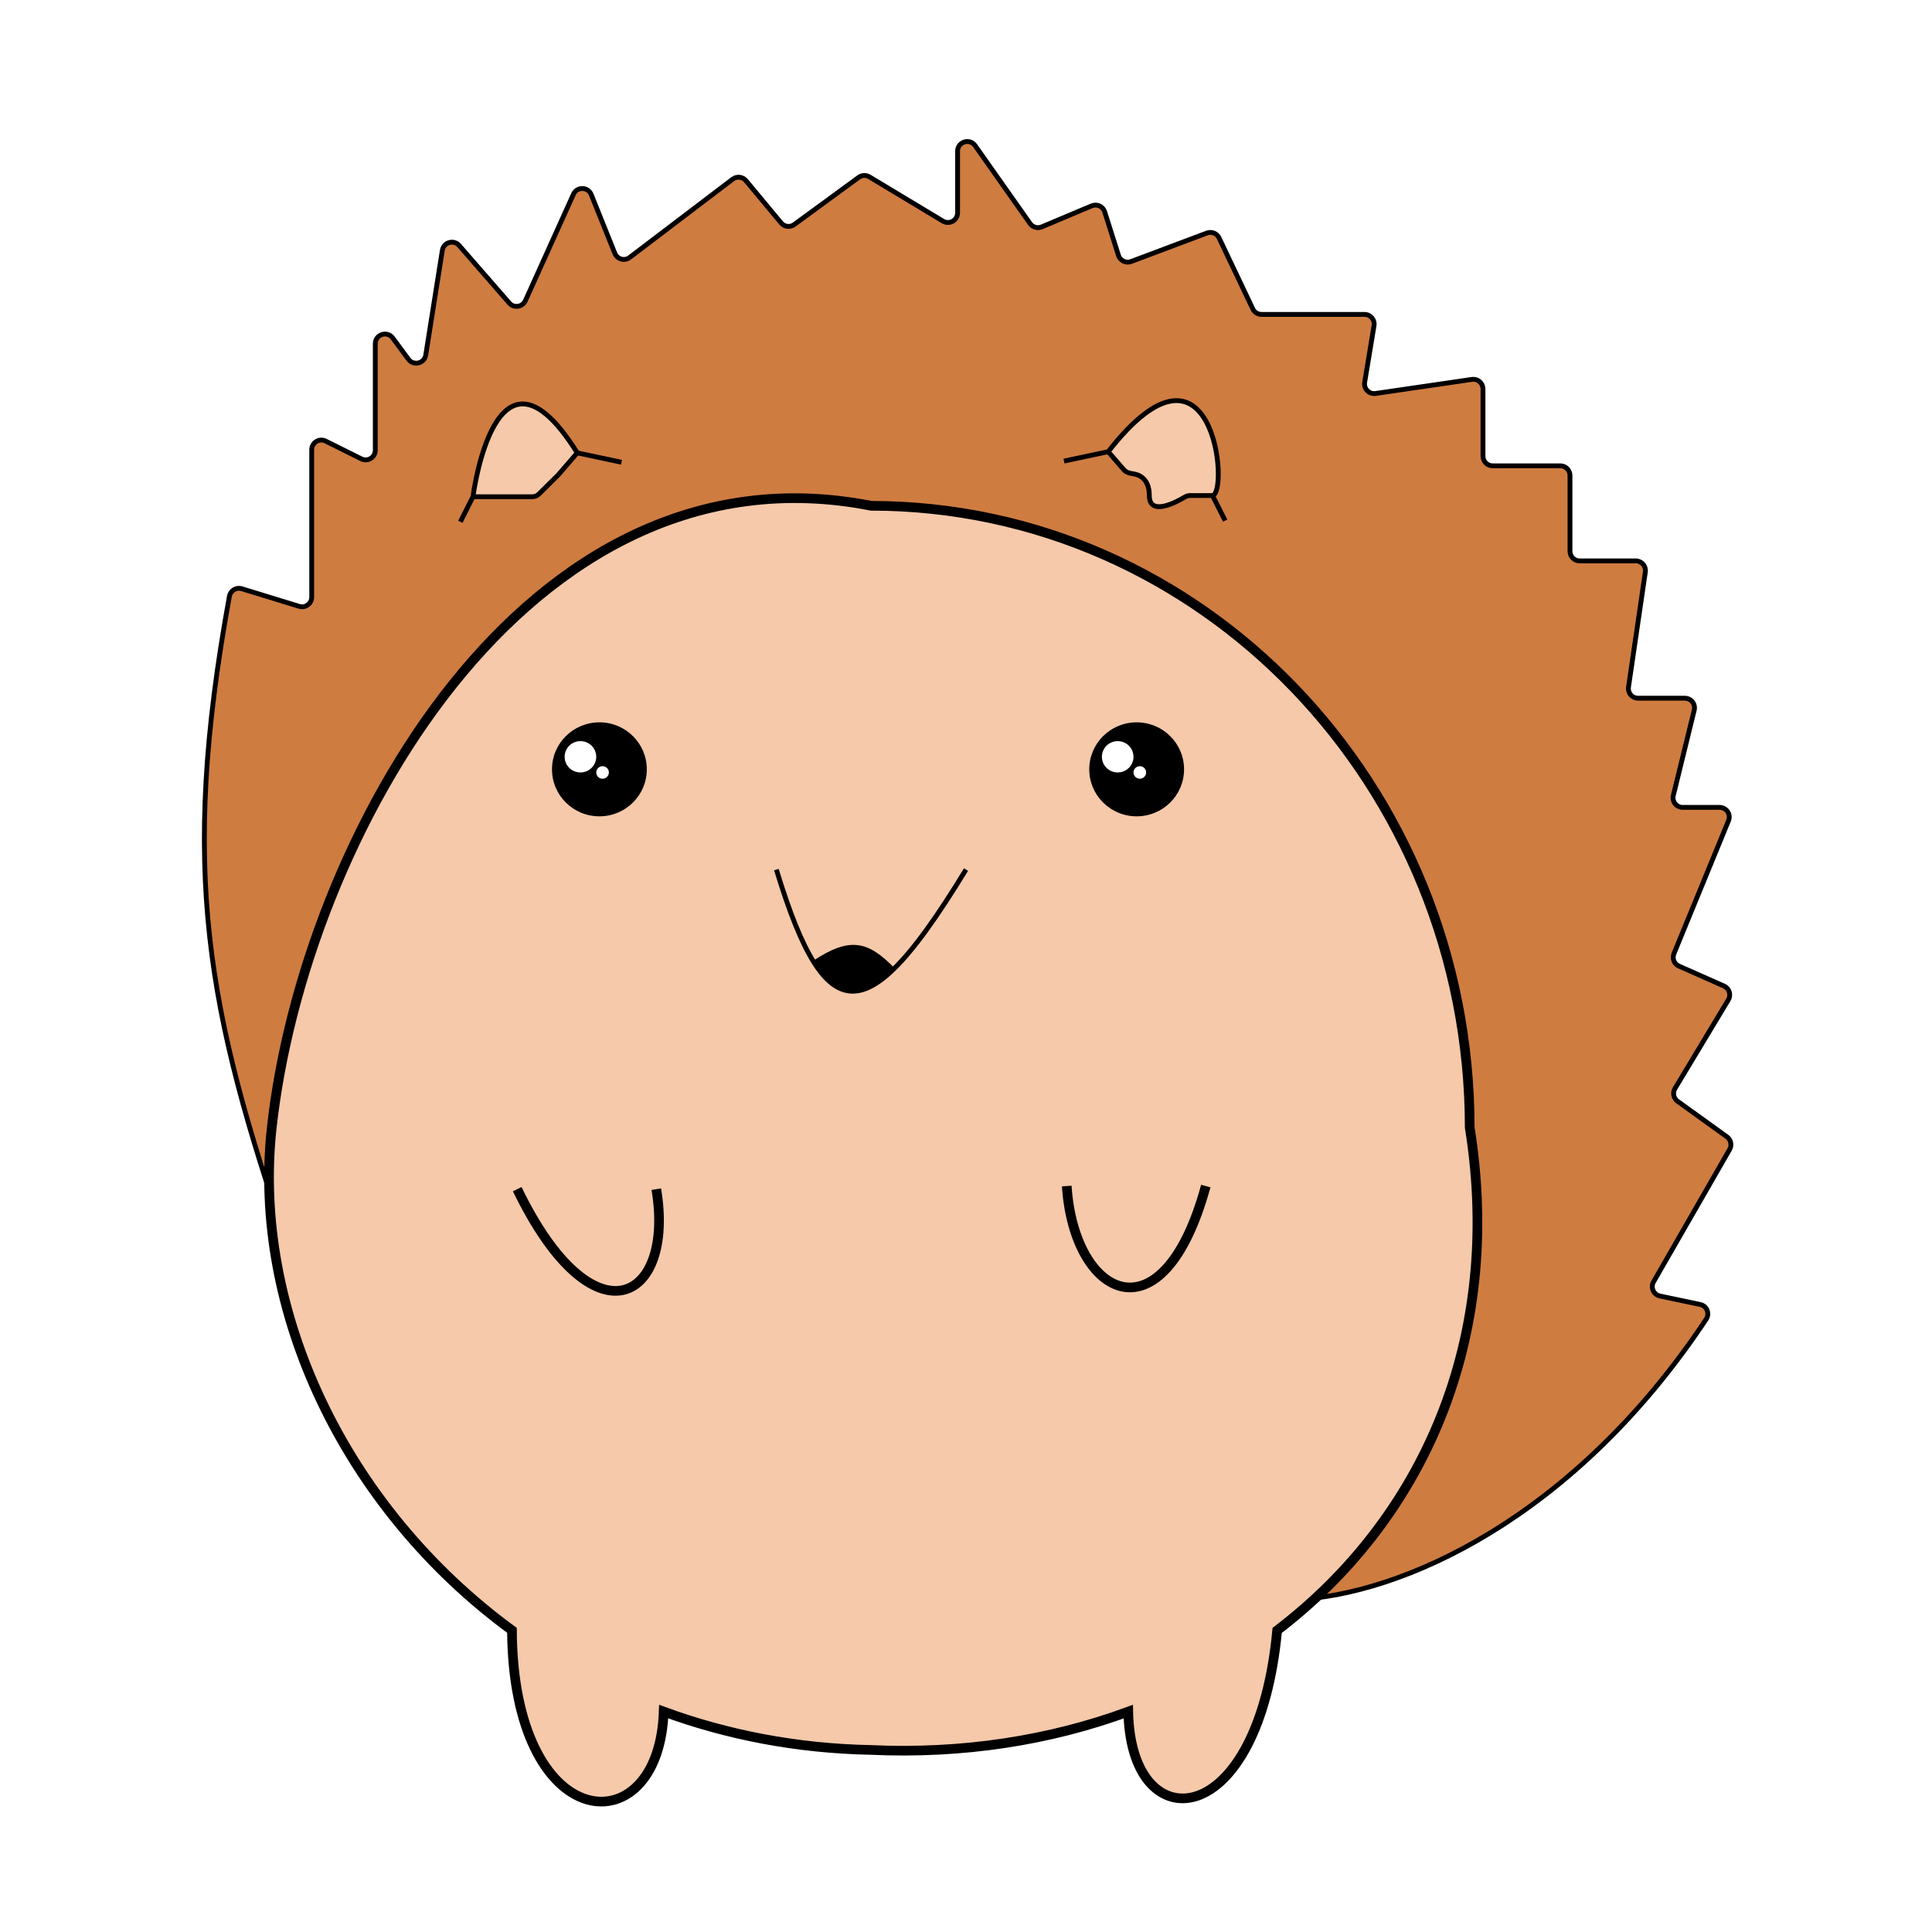 <svg width="400" height="400" viewBox="0 0 400 400" fill="none" xmlns="http://www.w3.org/2000/svg">
<rect width="400" height="400" fill="white"/>
<path d="M47.496 123.453C37.108 180.429 42.904 209.328 59.686 258.284C93.288 357.332 150.247 356.478 267.793 331.223C267.907 331.199 268.023 331.184 268.139 331.179C289.928 330.309 325.791 314.508 353.255 273.114C354.029 271.948 353.378 270.369 352.009 270.081L343.679 268.329C342.35 268.049 341.68 266.553 342.357 265.375L358.101 237.979C358.612 237.09 358.367 235.959 357.535 235.359L347.331 228.013C346.486 227.405 346.249 226.25 346.786 225.359L357.831 207.008C358.452 205.977 358.028 204.636 356.928 204.148L347.614 200.022C346.624 199.584 346.163 198.436 346.574 197.434L357.868 169.917C358.408 168.601 357.44 167.158 356.017 167.158H348.385C347.088 167.158 346.134 165.941 346.443 164.681L350.771 147.035C351.08 145.775 350.126 144.558 348.829 144.558H339.142C337.923 144.558 336.987 143.476 337.163 142.269L340.651 118.416C340.827 117.209 339.892 116.127 338.672 116.127H327.05C325.945 116.127 325.05 115.231 325.05 114.127V98.443C325.05 97.339 324.155 96.443 323.05 96.443H309.036C307.931 96.443 307.036 95.548 307.036 94.443V80.531C307.036 79.312 305.953 78.376 304.747 78.553L284.802 81.467C283.462 81.663 282.318 80.498 282.539 79.162L284.48 67.422C284.681 66.204 283.741 65.096 282.507 65.096H261.185C260.413 65.096 259.71 64.651 259.379 63.954L252.396 49.26C251.95 48.321 250.859 47.88 249.886 48.246L234.181 54.148C233.108 54.551 231.917 53.972 231.57 52.88L228.712 43.857C228.357 42.735 227.114 42.161 226.03 42.618L215.676 46.975C214.81 47.34 213.807 47.052 213.266 46.284L201.892 30.154C200.767 28.559 198.257 29.355 198.257 31.307V44.063C198.257 45.619 196.56 46.579 195.227 45.777L179.996 36.62C179.306 36.205 178.434 36.245 177.785 36.72L164.438 46.489C163.586 47.113 162.395 46.966 161.719 46.154L154.445 37.407C153.761 36.584 152.55 36.446 151.697 37.093L130.366 53.303C129.315 54.102 127.793 53.681 127.3 52.457L122.406 40.285C121.749 38.651 119.453 38.603 118.728 40.209L108.776 62.254C108.176 63.583 106.402 63.844 105.445 62.745L95.063 50.829C93.948 49.548 91.846 50.153 91.58 51.83L88.147 73.504C87.869 75.256 85.618 75.807 84.563 74.38L81.308 69.977C80.162 68.426 77.7 69.237 77.7 71.166V93.212C77.7 94.698 76.138 95.665 74.808 95.002L67.428 91.324C66.098 90.661 64.536 91.628 64.536 93.114V123.627C64.536 124.972 63.235 125.934 61.949 125.539L50.048 121.887C48.907 121.537 47.71 122.279 47.496 123.453Z" fill="#CF7C41" stroke="black"/>
<path d="M56.27 233.402C52.083 271.179 71.344 312.163 105.994 337.539C106.052 348.009 107.896 356.078 110.693 361.86C113.53 367.723 117.391 371.312 121.425 372.535C125.51 373.773 129.591 372.524 132.589 369.091C135.361 365.919 137.182 360.931 137.412 354.367C150.506 359.166 164.862 361.996 180.244 362.306C199.296 363.178 217.382 360.341 233.593 354.376C233.723 360.716 235.238 365.529 237.656 368.585C240.302 371.928 244.009 373.113 247.84 371.83C251.581 370.577 255.273 367.029 258.244 361.311C261.183 355.652 263.471 347.77 264.424 337.559C294.468 314.63 311.349 277.547 304.289 233.433C304.247 162.409 248.829 104.774 180.374 104.719C144.452 97.648 115.025 115.107 93.836 141.586C72.639 168.075 59.56 203.719 56.27 233.402Z" fill="#F5C9AA" stroke="black" stroke-width="2"/>
<path d="M249.646 245.558C240.813 277.902 222.382 268.839 220.856 245.558" stroke="black" stroke-width="2"/>
<path d="M107.086 246.206C122.79 278.641 139.802 269.559 135.877 246.206" stroke="black" stroke-width="2"/>
<path d="M133.914 159.281C133.914 164.655 129.519 169.011 124.099 169.011C118.678 169.011 114.284 164.655 114.284 159.281C114.284 153.907 118.678 149.55 124.099 149.55C129.519 149.55 133.914 153.907 133.914 159.281Z" fill="black"/>
<ellipse cx="235.333" cy="159.281" rx="9.815" ry="9.73" fill="black"/>
<path d="M168.593 199.369C173.261 206.704 178.284 207.102 184.856 200.803C179.517 195.348 176.086 194.407 168.593 199.369Z" fill="black"/>
<path d="M160.741 180.039C163.39 188.763 165.934 195.191 168.593 199.369M200 180.039C194.075 189.757 189.137 196.7 184.856 200.803M168.593 199.369C173.261 206.704 178.284 207.102 184.856 200.803M168.593 199.369C176.086 194.407 179.517 195.348 184.856 200.803" stroke="black"/>
<path d="M119.519 93.762C102.506 66.517 97.926 102.844 97.926 102.844H103.16H110.189C110.716 102.844 111.223 102.636 111.597 102.264L115.593 98.303L119.519 93.762Z" fill="#F5C9AA"/>
<path d="M97.926 102.844C97.926 102.844 102.506 66.517 119.519 93.762M97.926 102.844H103.16H110.189C110.716 102.844 111.223 102.636 111.597 102.264L115.593 98.303L119.519 93.762M97.926 102.844L95.309 108.033M119.519 93.762L128.679 95.708" stroke="black"/>
<path d="M229.444 93.516C251.333 65.469 254.512 102.026 251.037 102.597H246.404C246.012 102.597 245.629 102.713 245.293 102.915C243.552 103.96 237.951 106.98 237.951 102.597C237.951 99.052 235.813 98.231 234.458 98.067C233.783 97.986 233.102 97.746 232.657 97.231L229.444 93.516Z" fill="#F5C9AA"/>
<path d="M251.037 102.597C254.512 102.026 251.333 65.469 229.444 93.516M251.037 102.597H246.404C246.012 102.597 245.629 102.713 245.293 102.915C243.552 103.96 237.951 106.98 237.951 102.597C237.951 99.052 235.813 98.231 234.458 98.067C233.783 97.986 233.102 97.746 232.657 97.231L229.444 93.516M251.037 102.597L253.654 107.787M229.444 93.516L220.284 95.462" stroke="black"/>
<ellipse cx="120.173" cy="156.686" rx="3.272" ry="3.243" fill="white"/>
<path d="M126.062 159.929C126.062 160.646 125.476 161.227 124.753 161.227C124.03 161.227 123.444 160.646 123.444 159.929C123.444 159.213 124.03 158.632 124.753 158.632C125.476 158.632 126.062 159.213 126.062 159.929Z" fill="white"/>
<ellipse cx="231.407" cy="156.686" rx="3.272" ry="3.243" fill="white"/>
<path d="M237.296 159.929C237.296 160.646 236.71 161.227 235.988 161.227C235.265 161.227 234.679 160.646 234.679 159.929C234.679 159.213 235.265 158.632 235.988 158.632C236.71 158.632 237.296 159.213 237.296 159.929Z" fill="white"/>
</svg>
